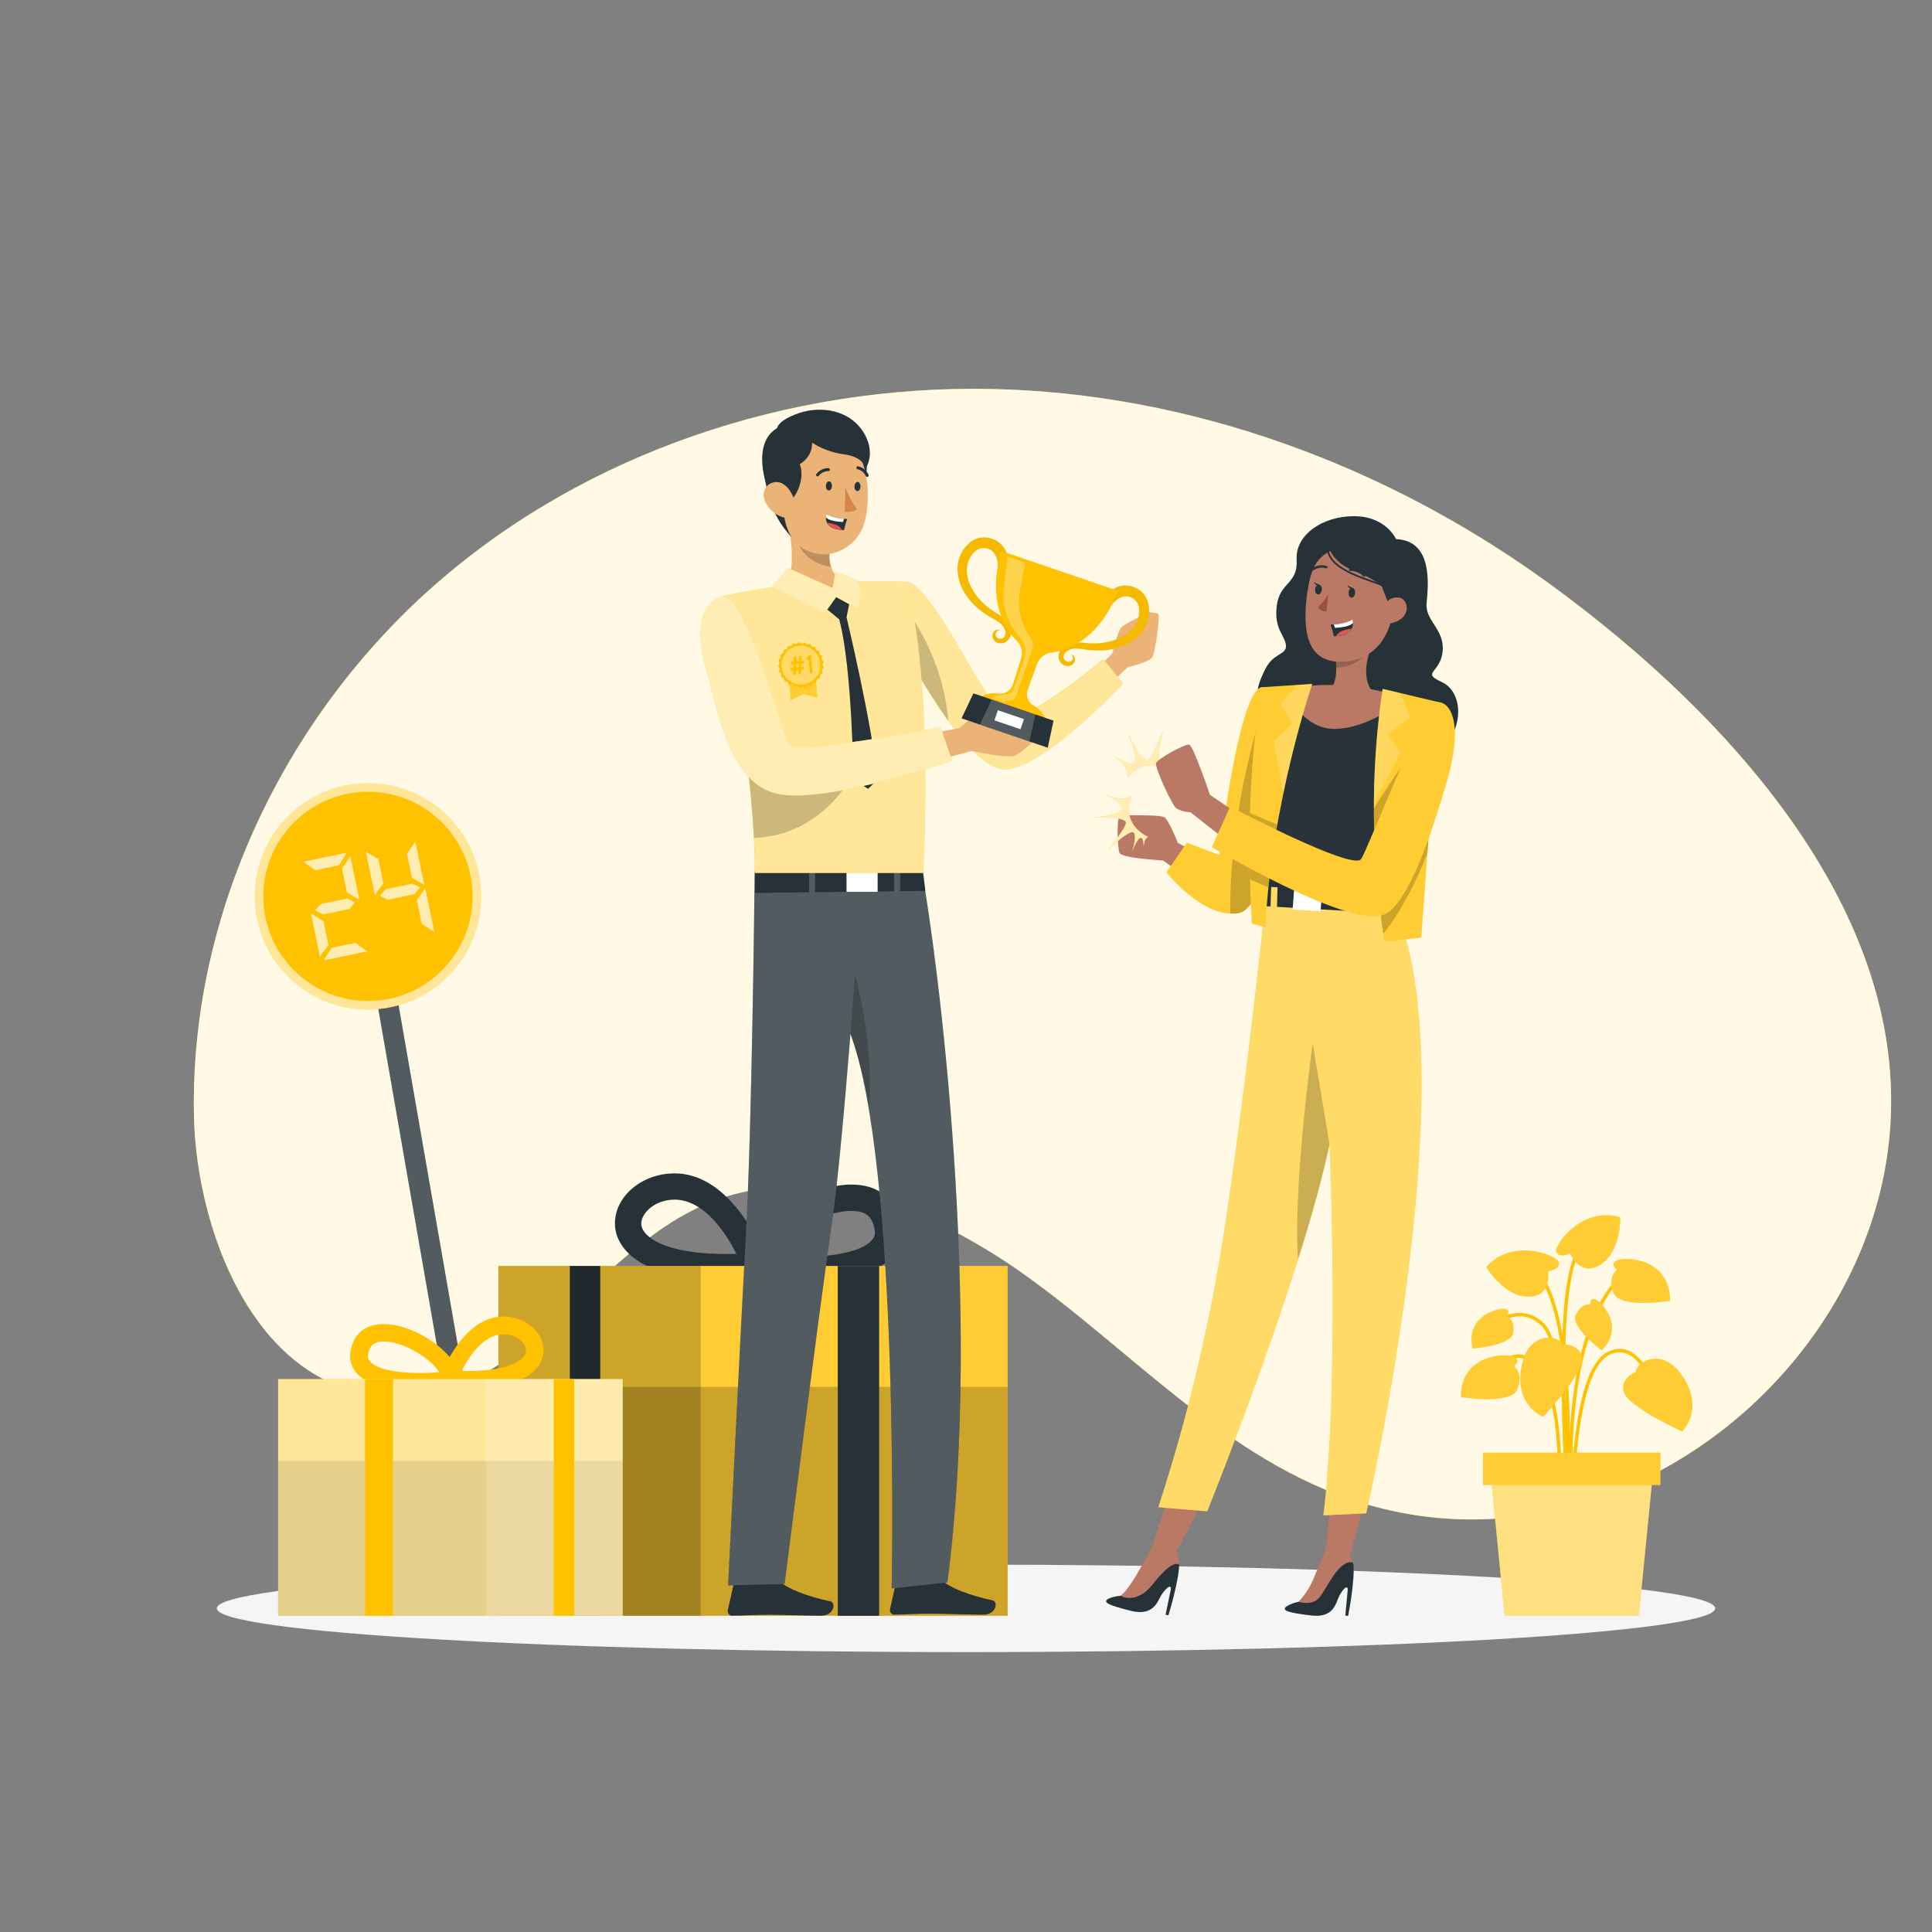 <svg width="574" height="574" viewBox="0 0 574 574" fill="none" xmlns="http://www.w3.org/2000/svg">
<rect x="0" y="0" width="574" height="574" fill="#808080" stroke="none"/>
<g clip-path="url(#clip0)">
<path d="M57.621 331.182C58.276 368.001 78.401 419.229 123.199 414.578C131.71 413.617 139.888 410.718 147.104 406.103C173.419 389.831 191.322 358.879 223.788 353.604C253.331 348.812 283.519 363.374 306.79 380.421C340.871 405.39 370.097 439.153 412.959 448.721C423.949 451.197 435.251 451.979 446.476 451.041C500.944 446.491 549.294 402.317 559.756 348.769C573.892 276.398 514.181 212.644 460.466 173.52C412.294 138.436 353.84 116.713 294.219 115.562C234.598 114.412 174.235 134.333 129.394 173.608C84.553 212.884 56.501 271.597 57.621 331.182Z" fill="#FFC100"/>
<path opacity="0.9" d="M57.621 331.182C58.276 368.001 78.401 419.229 123.199 414.578C131.71 413.617 139.888 410.718 147.104 406.103C173.419 389.831 191.322 358.879 223.788 353.604C253.331 348.812 283.519 363.374 306.79 380.421C340.871 405.39 370.097 439.153 412.959 448.721C423.949 451.197 435.251 451.979 446.476 451.041C500.944 446.491 549.294 402.317 559.756 348.769C573.892 276.398 514.181 212.644 460.466 173.52C412.294 138.436 353.84 116.713 294.219 115.562C234.598 114.412 174.235 134.333 129.394 173.608C84.553 212.884 56.501 271.597 57.621 331.182Z" fill="white"/>
<path d="M287 490.839C409.931 490.839 509.586 485.021 509.586 477.843C509.586 470.666 409.931 464.848 287 464.848C164.07 464.848 64.415 470.666 64.415 477.843C64.415 485.021 164.07 490.839 287 490.839Z" fill="#F5F5F5"/>
<path d="M115.87 284.034L109.842 285.084L137.971 446.587L143.999 445.537L115.87 284.034Z" fill="#263238"/>
<path opacity="0.2" d="M115.87 284.034L109.842 285.084L137.971 446.587L143.999 445.537L115.87 284.034Z" fill="white"/>
<path d="M139.768 280.559C147.635 263.751 140.386 243.748 123.578 235.882C106.77 228.015 86.767 235.264 78.9 252.072C71.034 268.88 78.283 288.883 95.091 296.749C111.899 304.616 131.902 297.367 139.768 280.559Z" fill="#FFC100"/>
<path opacity="0.6" d="M139.768 280.559C147.635 263.751 140.386 243.748 123.578 235.882C106.77 228.015 86.767 235.264 78.9 252.072C71.034 268.88 78.283 288.883 95.091 296.749C111.899 304.616 131.902 297.367 139.768 280.559Z" fill="white"/>
<path d="M134.325 284.783C144.522 270.977 141.596 251.519 127.791 241.322C113.985 231.126 94.528 234.051 84.331 247.856C74.134 261.662 77.059 281.12 90.865 291.317C104.67 301.514 124.128 298.588 134.325 284.783Z" fill="#FFC100"/>
<path d="M224.468 387.048L221.862 380.16C187.009 381.768 183.106 368.68 182.739 364.456C182.084 356.707 189.087 349.646 198.363 348.717C211.14 347.408 219.658 358.853 223.998 366.396C230.576 358.475 243.307 351.931 252.904 351.931C260.252 351.931 265.475 355.375 267.22 362.378C268.62 367.992 266.634 371.47 264.717 373.628C256.612 382.812 233.228 380.998 226.202 380.275L224.468 387.048ZM228.601 373.157C239.186 374.087 254.58 373.399 258.908 368.565C259.597 367.785 260.309 366.981 259.689 364.49C258.805 360.943 256.704 359.772 252.904 359.772C244.409 359.726 232.47 366.958 228.601 373.157ZM200.337 356.408C199.954 356.411 199.571 356.434 199.189 356.477C193.932 357.005 190.281 360.794 190.534 363.836C190.832 367.28 197.249 373.077 218.797 372.538C216.088 367.165 209.613 356.408 200.337 356.408Z" fill="#263238"/>
<path d="M299.364 376.119H148.069V480.048H299.364V376.119Z" fill="#FFC100"/>
<path opacity="0.2" d="M299.364 376.119H148.069V480.048H299.364V376.119Z" fill="white"/>
<path opacity="0.2" d="M299.364 412.029H148.069V480.048H299.364V412.029Z" fill="black"/>
<path d="M261.193 376.119H248.898V480.048H261.193V376.119Z" fill="#263238"/>
<path d="M178.33 376.119H169.307V480.048H178.33V376.119Z" fill="#263238"/>
<path opacity="0.2" d="M208.179 376.119H148.069V480.048H208.179V376.119Z" fill="black"/>
<path d="M132.123 412.568C127.359 413.062 111.551 414.267 106.064 408.08C105.14 407.068 104.498 405.831 104.202 404.494C103.906 403.156 103.966 401.764 104.376 400.457C105.524 395.727 109.083 393.374 114.054 393.374C120.552 393.374 129.162 397.817 133.57 403.178C136.509 398.069 142.26 390.332 150.905 391.216C157.184 391.847 161.926 396.623 161.478 401.869C161.237 404.693 158.585 413.578 135.005 412.488L133.249 417.137L132.123 412.568ZM114.065 398.551C111.494 398.551 110.082 399.389 109.473 401.789C109.277 402.252 109.223 402.763 109.317 403.258C109.411 403.752 109.649 404.208 110.002 404.567C112.929 407.873 123.341 408.309 130.516 407.678C127.887 403.476 119.805 398.551 114.065 398.551ZM137.163 407.31C151.743 407.678 156.094 403.74 156.289 401.421C156.461 399.366 153.993 396.829 150.434 396.45C150.163 396.434 149.89 396.434 149.619 396.45C143.351 396.404 138.966 403.683 137.163 407.31Z" fill="#FFC100"/>
<path d="M82.633 480.048H184.989V409.733H82.633L82.633 480.048Z" fill="#FFC100"/>
<path opacity="0.6" d="M82.633 480.048H184.989V409.733H82.633L82.633 480.048Z" fill="white"/>
<path opacity="0.1" d="M82.633 480.048H184.989V434.024H82.633V480.048Z" fill="black"/>
<path opacity="0.2" d="M144.304 480.048H184.978V409.733H144.304V480.048Z" fill="white"/>
<path d="M108.452 480.048H116.764L116.764 409.733H108.452L108.452 480.048Z" fill="#FFC100"/>
<path d="M164.509 480.048H170.616V409.733H164.509V480.048Z" fill="#FFC100"/>
<path d="M443.45 393.558C443.45 393.558 451.486 386.853 458.374 393.558C465.262 400.262 466.605 441.774 466.605 441.774" stroke="#FFC100" stroke-miterlimit="10"/>
<path d="M467.236 449.844C467.236 449.844 462.495 401.077 480.346 380.585" stroke="#FFC100" stroke-miterlimit="10"/>
<path d="M465.491 444.701C465.491 444.701 469.142 389.172 455.756 376.865" stroke="#FFC100" stroke-miterlimit="10"/>
<path d="M467.236 444.701C467.236 444.701 467.546 407.965 477.499 402.317C487.453 396.668 492.492 415.209 492.492 415.209" stroke="#FFC100" stroke-miterlimit="10"/>
<path d="M463.253 444.701C463.253 444.701 464.883 416.54 457.169 406.472C449.454 396.404 441.349 410.789 441.349 410.789" stroke="#FFC100" stroke-miterlimit="10"/>
<path d="M465.951 448.478C465.951 448.478 460.957 382.605 469.211 371.447" stroke="#FFC100" stroke-miterlimit="10"/>
<path d="M485.972 407.655C485.972 407.655 481.012 409.492 482.528 413.808C484.043 418.125 499.748 425.288 499.748 425.288C499.748 425.288 506.314 419.261 500.287 409.469C494.26 399.676 486.109 404.567 485.972 407.655Z" fill="#FFC100"/>
<path opacity="0.2" d="M485.972 407.655C485.972 407.655 481.012 409.492 482.528 413.808C484.043 418.125 499.748 425.288 499.748 425.288C499.748 425.288 506.314 419.261 500.287 409.469C494.26 399.676 486.109 404.567 485.972 407.655Z" fill="white"/>
<path d="M464.401 399.435C464.401 399.435 469.682 399.217 469.992 403.775C470.302 408.332 458.512 420.926 458.512 420.926C458.512 420.926 450.131 417.895 451.934 406.53C453.736 395.165 463.092 396.634 464.401 399.435Z" fill="#FFC100"/>
<path opacity="0.2" d="M464.401 399.435C464.401 399.435 469.682 399.217 469.992 403.775C470.302 408.332 458.512 420.926 458.512 420.926C458.512 420.926 450.131 417.895 451.934 406.53C453.736 395.165 463.092 396.634 464.401 399.435Z" fill="white"/>
<path d="M459.924 377.692C459.924 377.692 463.448 377.313 463.173 375.166C462.897 373.02 449.477 367.498 441.556 376.429C441.556 376.429 446.63 385.131 453.954 385.246C461.278 385.361 459.924 377.692 459.924 377.692Z" fill="#FFC100"/>
<path opacity="0.2" d="M459.924 377.692C459.924 377.692 463.448 377.313 463.173 375.166C462.897 373.02 449.477 367.498 441.556 376.429C441.556 376.429 446.63 385.131 453.954 385.246C461.278 385.361 459.924 377.692 459.924 377.692Z" fill="white"/>
<path d="M466.49 372.423C466.49 372.423 463.299 373.973 462.415 371.998C461.531 370.023 469.98 358.222 481.415 361.666C481.415 361.666 481.713 371.734 475.56 375.695C469.406 379.655 466.49 372.423 466.49 372.423Z" fill="#FFC100"/>
<path opacity="0.2" d="M466.49 372.423C466.49 372.423 463.299 373.973 462.415 371.998C461.531 370.023 469.98 358.222 481.415 361.666C481.415 361.666 481.713 371.734 475.56 375.695C469.406 379.655 466.49 372.423 466.49 372.423Z" fill="white"/>
<path d="M449.81 405.921C449.81 405.921 452.243 403.958 449.626 403.005C447.009 402.053 434.128 402.317 433.99 415.071C433.99 415.071 448.983 417.562 450.843 412.706C452.703 407.85 449.81 405.921 449.81 405.921Z" fill="#FFC100"/>
<path opacity="0.2" d="M449.81 405.921C449.81 405.921 452.243 403.958 449.626 403.005C447.009 402.053 434.128 402.317 433.99 415.071C433.99 415.071 448.983 417.562 450.843 412.706C452.703 407.85 449.81 405.921 449.81 405.921Z" fill="white"/>
<path d="M480.392 377.313C480.392 377.313 477.958 375.35 480.587 374.397C483.216 373.445 496.085 373.709 496.212 386.463C496.212 386.463 481.219 388.954 479.37 384.098C477.522 379.242 480.392 377.313 480.392 377.313Z" fill="#FFC100"/>
<path opacity="0.2" d="M480.392 377.313C480.392 377.313 477.958 375.35 480.587 374.397C483.216 373.445 496.085 373.709 496.212 386.463C496.212 386.463 481.219 388.954 479.37 384.098C477.522 379.242 480.392 377.313 480.392 377.313Z" fill="white"/>
<path d="M472.46 387.588C472.46 387.588 472.253 385.2 474.182 386.141C476.11 387.083 482.815 394.315 475.858 401.192C475.858 401.192 466.49 394.246 468.178 390.642C469.865 387.037 472.46 387.588 472.46 387.588Z" fill="#FFC100"/>
<path opacity="0.2" d="M472.46 387.588C472.46 387.588 472.253 385.2 474.182 386.141C476.11 387.083 482.815 394.315 475.858 401.192C475.858 401.192 466.49 394.246 468.178 390.642C469.865 387.037 472.46 387.588 472.46 387.588Z" fill="white"/>
<path d="M447.64 390.997C447.64 390.997 449.098 389.092 446.963 388.851C444.827 388.61 435.299 391.147 437.514 400.687C437.514 400.687 449.144 399.814 449.637 395.853C450.131 391.893 447.64 390.997 447.64 390.997Z" fill="#FFC100"/>
<path opacity="0.2" d="M447.64 390.997C447.64 390.997 449.098 389.092 446.963 388.851C444.827 388.61 435.299 391.147 437.514 400.687C437.514 400.687 449.144 399.814 449.637 395.853C450.131 391.893 447.64 390.997 447.64 390.997Z" fill="white"/>
<path d="M486.902 480.059H447.032L442.727 436.401H491.207L486.902 480.059Z" fill="#FFC100"/>
<path opacity="0.5" d="M486.902 480.059H447.032L442.727 436.401H491.207L486.902 480.059Z" fill="white"/>
<path d="M493.33 431.579H440.591V441.211H493.33V431.579Z" fill="#FFC100"/>
<path opacity="0.2" d="M493.33 431.579H440.591V441.211H493.33V431.579Z" fill="white"/>
<path d="M414.761 160.169C414.761 160.169 411.799 153.361 402.271 153.361C392.742 153.361 384.787 159.033 385.235 166.299C385.682 173.566 380.241 172.889 379.334 179.926C378.427 186.963 381.825 188.777 382.055 191.739C382.284 194.701 378.427 193.782 375.924 198.776C373.422 203.77 370.253 210.807 380.918 220.118C391.583 229.428 421.798 227.844 428.376 222.161C434.954 216.478 434.736 205.584 428.376 202.645C422.016 199.706 427.929 200.142 428.606 193.564C429.283 186.986 423.383 184.484 423.842 179.26C424.301 174.037 425.908 160.628 414.761 160.169Z" fill="#263238"/>
<path d="M359.325 255.522L349.923 250.39C349.923 250.39 347.259 243.502 345.847 242.768C344.435 242.033 334.218 242.228 332.921 242.228C331.623 242.228 331.979 251.791 332.599 253.387C333.219 254.982 344.504 255.51 345.606 255.683L357.086 264.006L359.325 255.522Z" fill="#B97964"/>
<path d="M375.132 204.115C368.049 204.115 362.297 254.03 362.297 254.03L352.608 250.39L346.558 259.173C346.558 259.173 357.453 273.098 368.049 271.284C378.645 269.47 384.121 214.894 384.121 214.894L375.132 204.115Z" fill="#FFC100"/>
<path opacity="0.2" d="M384.098 214.894C384.098 214.894 383.96 216.318 383.673 218.729C382.203 231.173 376.946 269.769 368.049 271.284C367.204 271.433 366.344 271.479 365.489 271.422C355.765 270.951 346.558 259.173 346.558 259.173L352.608 250.402L362.297 254.03C362.297 254.03 368.037 204.069 375.132 204.115L384.098 214.894Z" fill="white"/>
<path opacity="0.2" d="M383.674 218.729C382.204 231.173 376.946 269.769 368.049 271.284C367.205 271.433 366.345 271.479 365.489 271.422C365.26 239.37 375.018 211.037 375.018 211.037L383.674 218.729Z" fill="black"/>
<path d="M380.321 277.908C380.321 277.908 367.877 344.216 364.559 371.447C360.22 406.966 342.483 458.925 342.483 458.925L349.578 460.761C349.578 460.761 374.581 416.598 379.426 376.877C399.286 336.272 400.893 286.265 400.893 286.265L380.321 277.908Z" fill="#B97964"/>
<path d="M329.281 474.997C330.43 474.485 331.663 474.189 332.92 474.124C332.92 474.124 337.282 471.553 341.599 461.588H346.466C347.287 461.599 348.084 461.862 348.751 462.34C349.418 462.818 349.923 463.489 350.197 464.263C350.277 464.48 350.324 464.709 350.335 464.94C350.289 466.115 350.162 467.284 349.956 468.442C349.244 472.322 348.297 476.156 347.121 479.922L346.294 479.703L347.798 472.46C348.292 469.991 345.697 472.368 344.503 474.859C343.309 477.35 341.461 479.841 336.088 478.613C329.843 477.029 327.318 476.122 329.281 474.997Z" fill="#263238"/>
<path d="M393.236 276.852C393.236 276.852 394.786 344.297 397.162 371.619C400.274 407.276 393.718 461.783 393.718 461.783L401.043 462.105C401.043 462.105 416.369 413.728 412.925 373.858C423.957 330.016 415.221 280.767 415.221 280.767L393.236 276.852Z" fill="#B97964"/>
<path d="M382.285 477.224C383.369 476.572 384.563 476.124 385.809 475.903C385.809 475.903 389.861 472.884 393.087 462.506L397.909 461.955C398.732 461.878 399.559 462.057 400.276 462.468C400.994 462.879 401.566 463.502 401.916 464.251C402.018 464.457 402.088 464.678 402.122 464.906C402.197 466.079 402.197 467.256 402.122 468.43C401.827 472.347 401.294 476.242 400.526 480.094L399.688 479.979L400.389 472.609C400.618 470.106 398.311 472.746 397.381 475.352C396.451 477.958 394.901 480.633 389.425 479.944C383.054 479.175 380.448 478.544 382.285 477.224Z" fill="#263238"/>
<path d="M342.483 458.925C342.483 458.925 336.364 471.621 332.92 474.124C332.92 474.124 337.604 476.914 342.483 470.68C348.786 462.644 350.336 464.94 350.336 464.94C350.21 463.553 349.957 462.181 349.578 460.842C348.625 458.167 342.483 458.925 342.483 458.925Z" fill="#B97964"/>
<path d="M394.407 458.821C394.407 458.821 392.685 463.517 390.389 468.683C389.335 471.361 387.776 473.813 385.797 475.903C385.797 475.903 389.781 477.201 391.939 474.698C394.097 472.195 397.771 463.218 401.904 464.205C401.684 463.47 401.376 462.765 400.985 462.105C400.365 461.083 394.407 458.821 394.407 458.821Z" fill="#B97964"/>
<path d="M376.063 266.841C376.063 266.841 371.138 315.93 363.813 365.144C359.519 393.187 352.938 420.831 344.137 447.8L358.67 449.017C358.67 449.017 386.521 379.977 395.005 340.015C395.005 340.015 398.024 410.858 393.179 450.223L405.899 449.614C405.899 449.614 436.895 316.286 413.774 268.23L376.063 266.841Z" fill="#FFC100"/>
<path opacity="0.4" d="M405.899 449.626L393.179 450.223C398.024 410.869 395.005 340.015 395.005 340.015C392.858 350.106 389.483 362.033 385.637 374.248C374.237 410.422 358.67 449.017 358.67 449.017L344.137 447.8C352.94 420.832 359.521 393.187 363.813 365.144C371.138 315.93 376.063 266.841 376.063 266.841L413.774 268.265C436.93 316.286 405.899 449.626 405.899 449.626Z" fill="white"/>
<path opacity="0.2" d="M395.004 340.015C392.857 350.106 389.482 362.033 385.636 374.248C384.167 351.288 390.01 310.04 390.01 310.04L395.004 340.015Z" fill="black"/>
<path d="M413.694 265.877L413.797 271.422L375.856 269.229L375.741 262.674L413.694 265.877Z" fill="#263238"/>
<path d="M384.059 270.187L392.35 270.771L392.793 264.484L384.502 263.9L384.059 270.187Z" fill="white"/>
<path d="M400.606 273.381L402.487 273.441L402.795 263.86L400.913 263.8L400.606 273.381Z" fill="#FFC100"/>
<path opacity="0.4" d="M400.606 273.381L402.487 273.441L402.795 263.86L400.913 263.8L400.606 273.381Z" fill="white"/>
<path d="M377.429 271.254L379.311 271.315L379.618 261.734L377.737 261.673L377.429 271.254Z" fill="#FFC100"/>
<path opacity="0.4" d="M377.429 271.254L379.311 271.315L379.618 261.734L377.737 261.673L377.429 271.254Z" fill="white"/>
<path d="M375.878 261.159L413.762 264.43C414.131 255.039 415.482 245.713 417.792 236.603C418.699 232.975 419.835 228.923 421.293 224.239C422.074 221.736 422.935 219.05 423.899 216.203C424.623 214.01 425.403 211.68 426.264 209.223C421.12 207.581 415.864 206.311 410.537 205.423C404.915 204.425 399.23 203.826 393.523 203.632C386.153 203.575 377.681 204.402 377.681 204.402C377.681 204.402 376.475 204.689 375.718 212.506C375.04 219.796 374.363 234.468 375.878 261.159Z" fill="#FFC100"/>
<path d="M375.81 263.374L413.694 265.877C414.291 256.463 414.968 247.83 417.804 236.603C418.71 232.975 419.847 228.923 421.305 224.239C422.086 221.736 422.947 219.05 423.911 216.203C424.634 214.01 425.415 211.68 426.276 209.223C421.131 207.581 415.875 206.311 410.548 205.423C404.927 204.425 399.241 203.826 393.535 203.632C386.165 203.575 377.692 204.402 377.692 204.402C377.692 204.402 376.487 204.689 375.729 212.506C375.041 219.796 374.248 236.683 375.81 263.374Z" fill="#263238"/>
<g opacity="0.1">
<path opacity="0.1" d="M375.878 261.159L413.762 264.43C414.131 255.039 415.482 245.713 417.792 236.603C418.699 232.975 419.835 228.923 421.293 224.239C422.074 221.736 422.935 219.05 423.899 216.203C424.623 214.01 425.403 211.68 426.264 209.223C421.12 207.581 415.864 206.311 410.537 205.423C404.915 204.425 399.23 203.826 393.523 203.632C386.153 203.575 377.681 204.402 377.681 204.402C377.681 204.402 376.475 204.689 375.718 212.506C375.04 219.796 374.363 234.468 375.878 261.159Z" fill="white"/>
</g>
<path d="M396.657 211.955C406.002 210.807 408.803 206.766 408.803 206.766C402.88 201.176 407.804 191.486 407.804 191.486L396.566 193.587C396.817 195.152 396.963 196.732 397.002 198.317C397.082 205.148 394.005 205.205 394.005 205.205C392.031 208.936 396.657 211.955 396.657 211.955Z" fill="#B97964"/>
<path opacity="0.2" d="M396.566 193.587C396.818 195.152 396.963 196.732 397.002 198.317C404.59 198.317 407.805 191.486 407.805 191.486L396.566 193.587Z" fill="black"/>
<path d="M402.776 162.155C393.007 161.627 389.574 166.678 388.3 176.712C386.715 189.248 389.023 198.34 401.387 196.319C418.182 193.576 419.02 163.016 402.776 162.155Z" fill="#B97964"/>
<path d="M394.649 176.517C393.788 177.933 392.759 179.24 391.583 180.408C391.847 180.828 392.221 181.166 392.665 181.387C393.108 181.608 393.604 181.702 394.098 181.66L394.649 176.517Z" fill="#A24E3F"/>
<path d="M400.652 176.046C400.652 176.838 400.974 177.527 401.502 177.573C402.03 177.619 402.524 176.999 402.592 176.195C402.661 175.392 402.271 174.703 401.731 174.668C401.192 174.634 400.744 175.242 400.652 176.046Z" fill="#263238"/>
<path d="M401.973 174.726L400.285 173.899C400.285 173.899 401.043 175.437 401.973 174.726Z" fill="#263238"/>
<path d="M390.723 175.093C390.665 175.897 391.044 176.574 391.572 176.62C392.1 176.666 392.594 176.046 392.72 175.242C392.846 174.439 392.399 173.761 391.859 173.715C391.32 173.67 390.791 174.289 390.723 175.093Z" fill="#263238"/>
<path d="M392.02 173.773L390.332 172.958C390.332 172.958 391.09 174.496 392.02 173.773Z" fill="#263238"/>
<path d="M401.146 169.296C401.924 169.243 402.703 169.37 403.424 169.667C404.144 169.964 404.787 170.422 405.302 171.006" stroke="#2E353A" stroke-width="0.725" stroke-linecap="round" stroke-linejoin="round"/>
<path d="M394.063 168.492C393.404 168.29 392.707 168.238 392.026 168.341C391.344 168.445 390.694 168.7 390.125 169.089" stroke="#2E353A" stroke-width="0.725" stroke-linecap="round" stroke-linejoin="round"/>
<path d="M395.314 185.574C395.716 186.697 396.035 187.848 396.267 189.018C396.478 189.03 396.688 189.03 396.899 189.018C399.757 188.892 401.043 187.87 401.605 186.814C401.864 186.282 401.99 185.695 401.973 185.104C401.976 184.766 401.933 184.431 401.846 184.105C400.118 184.973 398.223 185.458 396.29 185.528C395.693 185.574 395.314 185.574 395.314 185.574Z" fill="#263238"/>
<path d="M396.29 185.517L396.599 186.527C399.286 186.401 401.192 185.942 401.972 185.092C401.975 184.755 401.933 184.419 401.846 184.093C400.117 184.961 398.222 185.447 396.29 185.517Z" fill="white"/>
<path d="M396.898 189.007C399.757 188.881 401.043 187.859 401.605 186.803C400.516 186.871 399.447 187.132 398.448 187.572C397.797 187.88 397.256 188.381 396.898 189.007Z" fill="#DE5753"/>
<path d="M412.557 179.214C412.557 179.214 408.425 170.937 409.458 164.773C409.458 164.773 390.527 155.807 388.495 175.403C388.495 175.403 387.554 157.85 404.372 158.378C421.19 158.906 419.778 183.485 410.698 190.327C410.698 190.327 415.106 184.392 412.557 179.214Z" fill="#263238"/>
<path d="M413.544 161.225C413.544 161.225 405.899 154.417 398.942 155.703C391.985 156.989 393.202 166.15 402.386 169.628C411.57 173.107 413.441 177.584 413.441 177.584L421.385 170.466L413.544 161.225Z" fill="#263238"/>
<path d="M396.898 158.573C396.898 158.573 393.638 158.791 394.545 163.636C395.452 168.481 402.34 170.914 408.849 173.187C415.358 175.46 414.83 178.02 414.83 178.02" stroke="#263238" stroke-width="0.5" stroke-miterlimit="10"/>
<path d="M410.846 181.189C411 180.064 411.595 179.046 412.499 178.359C413.403 177.673 414.543 177.373 415.668 177.527C418.687 178.02 419.789 184.311 412.167 185.402C411.076 185.551 410.525 184.461 410.846 181.189Z" fill="#B97964"/>
<path d="M417.459 207.788C417.459 207.788 406.496 216.685 396.29 216.547C386.084 216.41 382.514 204.918 382.514 204.918C382.514 204.918 398.357 200.246 417.459 207.788Z" fill="#B97964"/>
<path d="M410.778 204.677C407.116 229.588 407.31 254.915 411.352 279.768L422.246 278.551L427.401 208.615L410.778 204.677Z" fill="#FFC100"/>
<path opacity="0.2" d="M427.401 208.615L426.85 216.031L424.083 253.582L422.246 278.551L411.351 279.768C411.225 278.975 411.099 278.183 410.984 277.403C409.113 265.093 408.18 252.659 408.194 240.208V238.933C408.202 227.466 409.066 216.016 410.777 204.677L415.829 205.825L427.401 208.615Z" fill="white"/>
<path d="M389.85 203.196C389.85 203.196 377.693 238.887 375.925 275.52L371.953 274.372C371.953 274.372 369.037 234.743 375.098 204.172L389.85 203.196Z" fill="#FFC100"/>
<path opacity="0.2" d="M389.85 203.196C386.41 213.877 383.555 224.738 381.297 235.73C380.677 238.704 380.069 241.815 379.506 245.029C378.45 250.976 377.532 257.267 376.855 263.707C376.441 267.622 376.12 271.582 375.925 275.566L371.953 274.372C371.953 274.372 371.574 269.286 371.379 261.342C371.241 255.889 371.184 249.082 371.379 241.666C371.593 229.088 372.833 216.548 375.087 204.172L385.178 203.517L389.85 203.196Z" fill="white"/>
<path opacity="0.2" d="M412.259 218.189L416.116 223.642L408.195 238.933C408.203 227.466 409.066 216.016 410.778 204.677L415.829 205.825L419.066 213.034L412.259 218.189Z" fill="white"/>
<path opacity="0.2" d="M389.85 203.196C386.41 213.877 383.555 224.738 381.297 235.73L378.427 220.037L384.098 214.929L380.471 209.257L385.223 203.517L389.85 203.196Z" fill="white"/>
<path opacity="0.2" d="M426.849 216.031L424.083 253.582C420.857 261.618 416.472 270.584 410.984 277.403C409.113 265.093 408.18 252.659 408.194 240.208C413.211 232.022 420.363 221.426 426.562 216.26L426.849 216.031Z" fill="black"/>
<path opacity="0.2" d="M379.506 244.995C378.45 250.941 377.532 257.233 376.854 263.673C375.052 262.904 373.204 262.089 371.413 261.285C371.275 255.832 371.218 249.024 371.413 241.608L379.506 244.995Z" fill="black"/>
<path d="M341.209 248.68C341.209 248.68 332.668 245.236 336.307 236.396C336.307 236.396 333.839 238.692 328.099 235.845C328.099 235.845 334.08 238.704 333.242 240.563C332.542 242.113 324.678 242.951 324.678 242.951C324.678 242.951 333.529 242.343 334.47 244.249C335.056 245.454 329.109 252.583 329.109 252.583C329.109 252.583 335.366 246.533 336.697 247.314C338.029 248.094 336.273 253.134 336.273 253.134C336.273 253.134 337.972 248.783 338.947 248.921C339.923 249.059 339.774 251.963 339.774 251.963C339.774 251.963 339.808 248.875 341.209 248.68Z" fill="#FFC100"/>
<path d="M348.074 229.474C348.074 229.474 340.956 223.653 334.952 231.138C334.952 231.138 335.79 227.855 330.498 224.25C330.498 224.25 335.894 228.096 337.122 226.454C338.132 225.1 335.056 217.81 335.056 217.81C335.056 217.81 338.81 225.846 340.933 225.743C342.277 225.674 345.629 217.029 345.629 217.029C345.629 217.029 343.333 225.433 344.699 226.213C346.065 226.994 349.578 223.022 349.578 223.022C349.578 223.022 346.604 226.615 347.19 227.407C347.775 228.199 350.255 226.661 350.255 226.661C350.255 226.661 347.534 228.108 348.074 229.474Z" fill="#FFC100"/>
<path opacity="0.7" d="M341.209 248.68C341.209 248.68 332.668 245.236 336.307 236.396C336.307 236.396 333.839 238.692 328.099 235.845C328.099 235.845 334.08 238.704 333.242 240.563C332.542 242.113 324.678 242.951 324.678 242.951C324.678 242.951 333.529 242.343 334.47 244.249C335.056 245.454 329.109 252.583 329.109 252.583C329.109 252.583 335.366 246.533 336.697 247.314C338.029 248.094 336.273 253.134 336.273 253.134C336.273 253.134 337.972 248.783 338.947 248.921C339.923 249.059 339.774 251.963 339.774 251.963C339.774 251.963 339.808 248.875 341.209 248.68Z" fill="white"/>
<path opacity="0.7" d="M348.074 229.474C348.074 229.474 340.956 223.653 334.952 231.138C334.952 231.138 335.79 227.855 330.498 224.25C330.498 224.25 335.894 228.096 337.122 226.454C338.132 225.1 335.056 217.81 335.056 217.81C335.056 217.81 338.81 225.846 340.933 225.743C342.277 225.674 345.629 217.029 345.629 217.029C345.629 217.029 343.333 225.433 344.699 226.213C346.065 226.994 349.578 223.022 349.578 223.022C349.578 223.022 346.604 226.615 347.19 227.407C347.775 228.199 350.255 226.661 350.255 226.661C350.255 226.661 347.534 228.108 348.074 229.474Z" fill="white"/>
<path d="M374.903 246.625L359.485 236.144C359.485 236.144 354.503 221.472 353.309 221.22C352.115 220.967 343.873 225.433 343.471 226.742C343.069 228.05 347.936 238.532 349.211 239.863C350.485 241.195 353.699 241.333 353.699 241.333L368.715 253.134L374.903 246.625Z" fill="#B97964"/>
<path d="M427.401 208.615C423.004 208.328 406.806 251.607 404.383 255.235C401.961 258.863 365.478 239.645 365.478 239.645L360.036 251.676C360.036 251.676 399.768 275.302 410.743 271.892C418.687 269.424 426.184 244.34 429.513 233.434C434.828 216.065 431.419 208.867 427.401 208.615Z" fill="#FFC100"/>
<path opacity="0.2" d="M427.401 208.615C423.004 208.328 406.806 251.607 404.383 255.235C401.961 258.863 365.478 239.645 365.478 239.645L360.036 251.676C360.036 251.676 399.768 275.302 410.743 271.892C418.687 269.424 426.184 244.34 429.513 233.434C434.828 216.065 431.419 208.867 427.401 208.615Z" fill="white"/>
<path d="M230.243 469.406H218.878C218.693 469.407 218.513 469.471 218.369 469.588C218.225 469.705 218.125 469.867 218.086 470.049L216.238 478.372C216.163 478.731 216.233 479.105 216.433 479.413C216.633 479.72 216.947 479.936 217.305 480.013C217.404 480.031 217.505 480.031 217.604 480.013C221.277 480.013 223.964 479.738 228.579 479.738C231.426 479.738 240.001 480.025 243.928 480.025C247.854 480.025 248.37 476.156 246.763 475.789C239.554 474.227 234.135 472.046 231.839 469.98C231.624 469.784 231.372 469.632 231.098 469.534C230.825 469.435 230.534 469.392 230.243 469.406Z" fill="#263238"/>
<path d="M278.436 469.107H267.071C266.886 469.108 266.706 469.173 266.562 469.29C266.418 469.406 266.318 469.569 266.279 469.75L264.431 478.073C264.356 478.432 264.426 478.807 264.626 479.114C264.826 479.422 265.14 479.638 265.498 479.715C265.597 479.727 265.698 479.727 265.797 479.715C269.482 479.646 272.157 479.428 276.772 479.428C279.619 479.428 288.194 479.726 292.12 479.726C296.047 479.726 296.563 475.846 294.956 475.49C287.747 473.917 282.328 471.736 280.032 469.67C279.595 469.279 279.022 469.076 278.436 469.107Z" fill="#263238"/>
<path d="M224.217 258.748H273.868C278.586 284.52 292.086 388.851 281.49 470.129L264.913 471.943C264.913 471.943 267.485 347.04 252.676 307.147C250.965 328.5 248.933 351.219 247.177 363.296C242.86 393.052 233.125 470.588 233.125 470.588L216.318 471.036C216.318 471.036 220.003 395.83 221.611 366.568C223.39 334.86 224.148 265.268 224.217 258.748Z" fill="#263238"/>
<path opacity="0.2" d="M224.217 258.748H273.868C278.586 284.52 292.086 388.851 281.49 470.129L264.913 471.943C264.913 471.943 267.485 347.04 252.676 307.147C250.965 328.5 248.933 351.219 247.177 363.296C242.86 393.052 233.125 470.588 233.125 470.588L216.318 471.036C216.318 471.036 220.003 395.83 221.611 366.568C223.39 334.86 224.148 265.268 224.217 258.748Z" fill="white"/>
<path opacity="0.2" d="M252.675 307.159C255.119 314.151 256.974 321.336 258.22 328.638C259.609 309.639 254.053 289.491 254.053 289.491L252.675 307.159Z" fill="black"/>
<path d="M274.281 259.345H224.308V265.291L274.923 264.671L274.281 259.345Z" fill="#263238"/>
<path d="M240.38 267.231H242.16V256.67H240.38V267.231Z" fill="#263238"/>
<path d="M265.659 267.231H267.438V256.67H265.659V267.231Z" fill="#263238"/>
<path d="M251.504 264.958H260.745V258.3H251.504V264.958Z" fill="white"/>
<path opacity="0.2" d="M240.38 267.231H242.16V256.67H240.38V267.231Z" fill="white"/>
<path opacity="0.2" d="M265.659 267.231H267.438V256.67H265.659V267.231Z" fill="white"/>
<path d="M326.216 198.489L330.417 194.173C330.417 194.173 332.094 187.687 333.058 186.493C334.022 185.299 341.335 181.901 341.335 181.901C341.335 181.901 343.849 182.027 344.205 182.498C344.561 182.968 343.367 193.897 342.288 195.332C341.209 196.767 335.939 197.973 335.216 198.214C334.493 198.455 327.065 206.009 327.065 206.009L326.216 198.489Z" fill="#EBB376"/>
<path d="M269.333 172.843C277.173 173.796 292.614 209.441 298.515 212.621C304.415 215.801 327.812 195.826 327.812 195.826L333.712 203.093C333.712 203.093 307.148 231.471 296.701 228.349C286.254 225.226 271.445 198.374 266.956 189.971C262.468 181.568 269.333 172.843 269.333 172.843Z" fill="#FFC100"/>
<path opacity="0.6" d="M333.713 203.093C333.713 203.093 307.148 231.471 296.701 228.349C292.109 226.96 286.759 221.07 281.777 214.182C276.347 206.429 271.401 198.347 266.968 189.983C266 188.067 265.474 185.958 265.431 183.812C265.387 181.666 265.826 179.538 266.715 177.584C267.386 175.916 268.27 174.342 269.344 172.9C277.185 173.853 292.626 209.51 298.526 212.69C304.427 215.87 327.823 195.883 327.823 195.883L333.713 203.093Z" fill="white"/>
<path opacity="0.2" d="M281.765 214.125C276.335 206.371 271.389 198.289 266.956 189.925C265.988 188.009 265.463 185.901 265.419 183.755C265.375 181.609 265.814 179.48 266.704 177.527C271.169 183.026 280.25 196.228 281.765 214.125Z" fill="black"/>
<path d="M269.332 172.843C269.332 172.843 237.751 171.351 214.229 177.297C214.229 177.297 224.561 229.589 224.216 259.345H274.28C274.28 259.345 277.541 203.54 269.332 172.843Z" fill="#FFC100"/>
<path opacity="0.6" d="M274.28 259.345H224.228C224.228 256.107 224.228 252.617 223.998 248.944C223.562 240.357 222.586 230.84 221.404 221.633L221.059 218.947C220.256 212.966 219.395 207.18 218.556 201.899C216.26 187.721 214.229 177.297 214.229 177.297C237.751 171.362 269.333 172.843 269.333 172.843C277.529 203.552 274.28 259.345 274.28 259.345Z" fill="white"/>
<path opacity="0.2" d="M254.695 227.614C254.695 227.614 246.051 248.221 223.998 248.944C223.562 240.357 222.586 230.84 221.403 221.633L254.695 227.614Z" fill="black"/>
<path d="M232.665 174.921C237.257 179.042 248.312 177.515 248.312 177.515C248.312 177.515 255.2 175.621 253.788 173.451C249.701 172.774 247.727 170.868 246.9 168.435C246.446 166.922 246.305 165.332 246.487 163.762C246.551 162.891 246.666 162.025 246.831 161.168L233.055 150.996C234.904 157.701 237.108 170.053 232.665 174.921Z" fill="#EBB376"/>
<path opacity="0.2" d="M236.282 157.46C236.821 165.702 243.594 167.975 246.912 168.435C246.458 166.922 246.317 165.332 246.499 163.762L236.282 157.46Z" fill="black"/>
<path d="M256.349 129.632C256.349 129.632 260.183 142.031 254.179 147.92C248.175 153.809 244.639 130.195 244.639 130.195L256.349 129.632Z" fill="#263238"/>
<path d="M236.144 160.938C237.87 162.814 240.163 164.072 242.672 164.52C245.181 164.968 247.767 164.581 250.035 163.418C252.997 161.966 255.296 159.442 256.464 156.358C256.625 155.933 256.762 155.497 256.889 155.049C259.035 146.795 258.037 133.076 249.094 129.23C247.119 128.372 244.958 128.033 242.816 128.244C240.673 128.456 238.621 129.212 236.853 130.441C235.085 131.669 233.66 133.33 232.715 135.264C231.769 137.198 231.333 139.341 231.449 141.491C231.805 150.709 231.575 156.128 236.144 160.938Z" fill="#EBB376"/>
<path d="M245.386 144.35C245.317 145.096 245.753 145.716 246.247 145.727C246.74 145.739 247.142 145.13 247.165 144.384C247.188 143.638 246.786 143.018 246.304 143.006C245.822 142.995 245.409 143.592 245.386 144.35Z" fill="#263238"/>
<path d="M253.869 144.522C253.8 145.268 254.248 145.888 254.73 145.899C255.212 145.911 255.625 145.302 255.648 144.556C255.671 143.81 255.269 143.19 254.787 143.179C254.305 143.167 253.892 143.81 253.869 144.522Z" fill="#263238"/>
<path d="M251.171 144.832C252.01 147.148 253.169 149.335 254.615 151.329C254.09 151.686 253.493 151.924 252.867 152.028C252.24 152.131 251.599 152.096 250.987 151.926L251.171 144.832Z" fill="#D58745"/>
<path d="M242.802 141.548C242.883 141.562 242.965 141.554 243.042 141.526C243.118 141.498 243.186 141.45 243.239 141.388C243.571 140.947 244.001 140.589 244.495 140.342C244.989 140.095 245.533 139.966 246.086 139.964C246.143 139.971 246.201 139.965 246.256 139.949C246.312 139.933 246.363 139.906 246.408 139.87C246.453 139.833 246.49 139.789 246.518 139.738C246.545 139.687 246.562 139.631 246.568 139.574C246.577 139.457 246.541 139.341 246.465 139.251C246.39 139.16 246.283 139.103 246.166 139.092C245.468 139.074 244.775 139.223 244.146 139.526C243.517 139.83 242.97 140.279 242.55 140.837C242.477 140.927 242.442 141.043 242.453 141.158C242.464 141.274 242.519 141.381 242.607 141.457C242.666 141.5 242.732 141.531 242.802 141.548Z" fill="#263238"/>
<path d="M257.577 141.663C257.659 141.691 257.748 141.691 257.829 141.663C257.937 141.615 258.021 141.527 258.064 141.418C258.107 141.308 258.105 141.186 258.059 141.078C257.777 140.436 257.345 139.87 256.8 139.429C256.255 138.987 255.612 138.683 254.925 138.541C254.811 138.524 254.695 138.554 254.602 138.623C254.51 138.691 254.448 138.794 254.431 138.908C254.42 139.023 254.452 139.137 254.519 139.23C254.587 139.323 254.686 139.388 254.799 139.413C255.339 139.537 255.841 139.787 256.266 140.142C256.691 140.497 257.026 140.947 257.244 141.457C257.277 141.517 257.325 141.567 257.384 141.603C257.442 141.639 257.508 141.66 257.577 141.663Z" fill="#263238"/>
<path d="M238.44 130.126L239.048 134.178C238.372 134.527 237.851 135.117 237.589 135.831C237.327 136.546 237.344 137.333 237.636 138.036C239.037 141.411 237.246 146.76 234.686 148.953C234.686 148.953 234.56 147.472 233.32 147.862C232.08 148.253 232.642 155.898 235.179 159.549C231.937 156.204 229.619 152.074 228.452 147.564C226.328 140.136 226.547 134.626 228.004 131.687L238.44 130.126Z" fill="#263238"/>
<path d="M227.305 148.964C227.781 150.019 228.463 150.969 229.311 151.757C230.158 152.546 231.154 153.157 232.241 153.556C235.134 154.601 236.833 152.053 236.19 149.206C235.616 146.68 233.446 143.006 230.45 143.224C227.454 143.443 226.157 146.37 227.305 148.964Z" fill="#EBB376"/>
<path d="M251.688 154.188C251.302 155.254 250.999 156.347 250.781 157.46H250.184C247.475 157.333 246.258 156.381 245.73 155.359C245.481 154.856 245.359 154.301 245.374 153.74C245.372 153.426 245.414 153.113 245.5 152.81C247.138 153.624 248.93 154.081 250.758 154.153L251.688 154.188Z" fill="#263238"/>
<path d="M250.758 154.131L250.471 155.083C247.923 154.957 246.143 154.532 245.374 153.717C245.372 153.403 245.415 153.09 245.5 152.787C247.139 153.601 248.93 154.059 250.758 154.131Z" fill="white"/>
<path d="M250.184 157.437C247.474 157.31 246.258 156.358 245.729 155.336C246.76 155.403 247.771 155.651 248.714 156.071C249.334 156.362 249.848 156.84 250.184 157.437Z" fill="#DE5753"/>
<path d="M241.252 131.515C241.252 131.515 241.861 136.359 235.811 138.862C229.761 141.365 227.557 143.454 227.557 143.454C227.557 143.454 223.47 131.572 230.886 127.187C230.886 127.187 231.035 124.891 237.395 122.721C243.755 120.552 252.87 121.573 257.003 129.23C260.102 134.97 257.232 139.069 257.232 139.069C257.232 139.069 256.624 135.74 250.723 134.982C247.351 134.531 244.118 133.348 241.252 131.515Z" fill="#263238"/>
<path d="M252.836 176.849L251.504 183.382C251.504 183.382 259.115 215.112 260.688 231.598L257.922 234.376L253.559 231.598C253.559 231.598 253.169 198.076 249.323 184.002L242.435 178.353L247.865 176.597L252.836 176.849Z" fill="#263238"/>
<path d="M234.193 168.756L247.395 174.703L248.164 169.927L253.008 171.638C253.856 171.935 254.578 172.509 255.059 173.267C255.541 174.025 255.752 174.923 255.66 175.816L255.109 181.051L248.416 177.389L245.076 182.107L229.233 174.473L234.193 168.756Z" fill="#FFC100"/>
<path opacity="0.7" d="M234.193 168.756L247.395 174.703L248.164 169.927L253.008 171.638C253.856 171.935 254.578 172.509 255.059 173.267C255.541 174.025 255.752 174.923 255.66 175.816L255.109 181.051L248.416 177.389L245.076 182.107L229.233 174.473L234.193 168.756Z" fill="white"/>
<path d="M269.229 219.268L285.118 216.318C285.118 216.318 288.068 213.367 289.434 213.367C290.8 213.367 308.514 218.809 308.514 218.809C308.514 218.809 303.738 223.584 301.465 224.491C299.192 225.398 288.757 223.125 288.757 223.125L273.316 227.212L269.229 219.268Z" fill="#EBB376"/>
<path d="M214.228 177.297C221.484 174.657 232.206 217.615 234.479 221.025C236.752 224.434 279.446 216.019 279.446 216.019L282.89 226.018C282.89 226.018 246.786 238.509 231.804 236.017C216.823 233.526 213.436 211.714 209.774 198.776C206.112 185.838 208.936 179.203 214.228 177.297Z" fill="#FFC100"/>
<path opacity="0.7" d="M214.228 177.297C221.484 174.657 232.206 217.615 234.479 221.025C236.752 224.434 279.446 216.019 279.446 216.019L282.89 226.018C282.89 226.018 246.786 238.509 231.804 236.017C216.823 233.526 213.436 211.714 209.774 198.776C206.112 185.838 208.936 179.203 214.228 177.297Z" fill="white"/>
<path d="M328.926 177.263C329.253 176.545 329.729 175.906 330.323 175.387C330.917 174.869 331.615 174.483 332.37 174.255C333.76 173.844 335.243 173.872 336.617 174.335C338.001 174.785 339.206 175.661 340.061 176.838C340.281 177.127 340.469 177.439 340.624 177.768C340.787 178.091 340.918 178.429 341.014 178.778L341.163 179.283L341.232 179.765L341.358 180.73C341.574 183.349 340.749 185.947 339.062 187.962C337.466 189.861 335.388 191.297 333.047 192.118C330.812 192.917 328.451 193.306 326.079 193.266C324.926 193.266 323.775 193.182 322.635 193.013C321.595 192.807 320.538 192.7 319.478 192.692C318.534 192.681 317.613 192.984 316.86 193.553C316.526 193.779 316.272 194.105 316.133 194.484C315.995 194.864 315.98 195.277 316.091 195.665C316.232 196.016 316.497 196.303 316.835 196.472C317.174 196.641 317.562 196.681 317.928 196.584C318.141 196.502 318.327 196.365 318.468 196.186C318.609 196.007 318.699 195.793 318.729 195.567C318.758 195.341 318.726 195.111 318.636 194.902C318.545 194.693 318.4 194.513 318.215 194.379C318.527 194.451 318.807 194.621 319.014 194.866C319.221 195.11 319.344 195.414 319.363 195.734C319.383 196.095 319.307 196.454 319.141 196.775C318.976 197.096 318.727 197.367 318.421 197.559C318.102 197.756 317.739 197.871 317.365 197.895C316.991 197.919 316.617 197.851 316.275 197.697C315.584 197.425 315.028 196.894 314.725 196.216C314.47 195.543 314.432 194.806 314.617 194.11C314.803 193.414 315.202 192.793 315.758 192.336C316.754 191.487 317.999 190.984 319.305 190.901C320.479 190.846 321.655 190.9 322.818 191.062C323.883 191.167 324.954 191.186 326.021 191.119C328.125 191.033 330.197 190.575 332.14 189.764C334.015 189.025 335.662 187.806 336.916 186.229C338.115 184.632 338.643 182.63 338.385 180.649C338.327 180.13 338.166 179.628 337.911 179.173C337.656 178.717 337.313 178.317 336.901 177.996C336.489 177.675 336.017 177.44 335.513 177.304C335.009 177.168 334.483 177.135 333.965 177.205C331.807 177.584 330.234 179.501 329.281 181.338L328.926 177.263Z" fill="#FFC100"/>
<path d="M299.101 167.103C299.279 166.328 299.289 165.524 299.129 164.745C298.968 163.967 298.641 163.232 298.171 162.591C297.315 161.41 296.11 160.527 294.727 160.066C293.356 159.574 291.865 159.53 290.468 159.939C290.116 160.032 289.777 160.167 289.457 160.341C289.131 160.488 288.822 160.673 288.539 160.892L288.103 161.202L287.747 161.547L287.058 162.224C285.294 164.172 284.369 166.738 284.486 169.364C284.592 171.843 285.357 174.249 286.702 176.333C287.976 178.341 289.602 180.102 291.501 181.533C292.42 182.248 293.395 182.89 294.417 183.45C295.361 183.934 296.263 184.494 297.114 185.126C297.86 185.71 298.402 186.513 298.664 187.422C298.786 187.808 298.785 188.221 298.661 188.605C298.538 188.99 298.298 189.327 297.975 189.569C297.65 189.759 297.267 189.825 296.897 189.753C296.528 189.681 296.197 189.477 295.966 189.179C295.848 188.982 295.785 188.756 295.785 188.526C295.785 188.295 295.846 188.069 295.964 187.872C296.082 187.674 296.251 187.512 296.454 187.402C296.656 187.293 296.884 187.24 297.114 187.25C296.823 187.105 296.492 187.061 296.172 187.123C295.853 187.185 295.562 187.351 295.347 187.595C295.106 187.865 294.944 188.197 294.877 188.552C294.811 188.908 294.842 189.276 294.968 189.615C295.1 189.967 295.317 190.28 295.6 190.529C295.882 190.777 296.221 190.952 296.586 191.039C297.3 191.242 298.064 191.164 298.722 190.821C299.336 190.442 299.815 189.881 300.094 189.216C300.372 188.551 300.434 187.815 300.271 187.113C300.007 185.83 299.329 184.668 298.343 183.806C297.444 183.049 296.48 182.372 295.461 181.786C294.557 181.217 293.697 180.58 292.89 179.88C291.277 178.526 289.917 176.898 288.872 175.07C287.831 173.335 287.272 171.353 287.253 169.33C287.275 167.336 288.074 165.429 289.48 164.015C289.846 163.639 290.283 163.341 290.766 163.137C291.25 162.933 291.769 162.828 292.293 162.828C292.817 162.828 293.336 162.933 293.819 163.137C294.302 163.341 294.74 163.639 295.105 164.015C296.575 165.633 296.655 168.113 296.253 170.145L299.101 167.103Z" fill="#FFC100"/>
<g opacity="0.2">
<path opacity="0.2" d="M328.926 177.263C329.253 176.545 329.729 175.906 330.323 175.387C330.917 174.869 331.615 174.483 332.37 174.255C333.76 173.844 335.243 173.872 336.617 174.335C338.001 174.785 339.206 175.661 340.061 176.838C340.281 177.127 340.469 177.439 340.624 177.768C340.787 178.091 340.918 178.429 341.014 178.778L341.163 179.283L341.232 179.765L341.358 180.73C341.574 183.349 340.749 185.947 339.062 187.962C337.466 189.861 335.388 191.297 333.047 192.118C330.812 192.917 328.451 193.306 326.079 193.266C324.926 193.266 323.775 193.182 322.635 193.013C321.595 192.807 320.538 192.7 319.478 192.692C318.534 192.681 317.613 192.984 316.86 193.553C316.526 193.779 316.272 194.105 316.133 194.484C315.995 194.864 315.98 195.277 316.091 195.665C316.232 196.016 316.497 196.303 316.835 196.472C317.174 196.641 317.562 196.681 317.928 196.584C318.141 196.502 318.327 196.365 318.468 196.186C318.609 196.007 318.699 195.793 318.729 195.567C318.758 195.341 318.726 195.111 318.636 194.902C318.545 194.693 318.4 194.513 318.215 194.379C318.527 194.451 318.807 194.621 319.014 194.866C319.221 195.11 319.344 195.414 319.363 195.734C319.383 196.095 319.307 196.454 319.141 196.775C318.976 197.096 318.727 197.367 318.421 197.559C318.102 197.756 317.739 197.871 317.365 197.895C316.991 197.919 316.617 197.851 316.275 197.697C315.584 197.425 315.028 196.894 314.725 196.216C314.47 195.543 314.432 194.806 314.617 194.11C314.803 193.414 315.202 192.793 315.758 192.336C316.754 191.487 317.999 190.984 319.305 190.901C320.479 190.846 321.655 190.9 322.818 191.062C323.883 191.167 324.954 191.186 326.021 191.119C328.125 191.033 330.197 190.575 332.14 189.764C334.015 189.025 335.662 187.806 336.916 186.229C338.115 184.632 338.643 182.63 338.385 180.649C338.327 180.13 338.166 179.628 337.911 179.173C337.656 178.717 337.313 178.317 336.901 177.996C336.489 177.675 336.017 177.44 335.513 177.304C335.009 177.168 334.483 177.135 333.965 177.205C331.807 177.584 330.234 179.501 329.281 181.338L328.926 177.263Z" fill="black"/>
<path opacity="0.2" d="M299.101 167.103C299.279 166.328 299.289 165.524 299.129 164.745C298.968 163.967 298.641 163.232 298.171 162.591C297.315 161.41 296.11 160.527 294.727 160.066C293.356 159.574 291.865 159.53 290.468 159.939C290.116 160.032 289.777 160.167 289.457 160.341C289.131 160.488 288.822 160.673 288.539 160.892L288.103 161.202L287.747 161.547L287.058 162.224C285.294 164.172 284.369 166.738 284.486 169.364C284.592 171.843 285.357 174.249 286.702 176.333C287.976 178.341 289.602 180.102 291.501 181.533C292.42 182.248 293.395 182.89 294.417 183.45C295.361 183.934 296.263 184.494 297.114 185.126C297.86 185.71 298.402 186.513 298.664 187.422C298.786 187.808 298.785 188.221 298.661 188.605C298.538 188.99 298.298 189.327 297.975 189.569C297.65 189.759 297.267 189.825 296.897 189.753C296.528 189.681 296.197 189.477 295.966 189.179C295.848 188.982 295.785 188.756 295.785 188.526C295.785 188.295 295.846 188.069 295.964 187.872C296.082 187.674 296.251 187.512 296.454 187.402C296.656 187.293 296.884 187.24 297.114 187.25C296.823 187.105 296.492 187.061 296.172 187.123C295.853 187.185 295.562 187.351 295.347 187.595C295.106 187.865 294.944 188.197 294.877 188.552C294.811 188.908 294.842 189.276 294.968 189.615C295.1 189.967 295.317 190.28 295.6 190.529C295.882 190.777 296.221 190.952 296.586 191.039C297.3 191.242 298.064 191.164 298.722 190.821C299.336 190.442 299.815 189.881 300.094 189.216C300.372 188.551 300.434 187.815 300.271 187.113C300.007 185.83 299.329 184.668 298.343 183.806C297.444 183.049 296.48 182.372 295.461 181.786C294.557 181.217 293.697 180.58 292.89 179.88C291.277 178.526 289.917 176.898 288.872 175.07C287.831 173.335 287.272 171.353 287.253 169.33C287.275 167.336 288.074 165.429 289.48 164.015C289.846 163.639 290.283 163.341 290.766 163.137C291.25 162.933 291.769 162.828 292.293 162.828C292.817 162.828 293.336 162.933 293.819 163.137C294.302 163.341 294.74 163.639 295.105 164.015C296.575 165.633 296.655 168.113 296.253 170.145L299.101 167.103Z" fill="black"/>
</g>
<path d="M312.256 193.897C319.385 193.105 326.48 187.698 330.429 179.387L332.243 175.564L297.47 163.705L296.575 167.838C294.635 176.838 296.954 185.436 302.108 190.419C302.783 191.086 303.259 191.928 303.484 192.85C303.709 193.772 303.674 194.739 303.382 195.642L300.926 203.334C300.64 204.244 300.036 205.021 299.225 205.523C298.413 206.025 297.448 206.217 296.506 206.066C294.787 205.772 293.019 206.115 291.535 207.03L289.721 208.178L311.269 215.526L310.546 213.505C309.927 211.873 308.735 210.523 307.194 209.705C306.354 209.253 305.706 208.512 305.369 207.62C305.031 206.728 305.027 205.744 305.357 204.849L308.112 197.249C308.427 196.363 308.981 195.581 309.712 194.99C310.444 194.398 311.324 194.02 312.256 193.897Z" fill="#FFC100"/>
<path d="M289.204 205.997L313.013 214.102L311.28 222.15L285.668 213.425L289.204 205.997Z" fill="#263238"/>
<path opacity="0.2" d="M294.634 207.845L307.584 212.254L305.85 220.29L291.11 215.273L294.634 207.845Z" fill="white"/>
<path d="M304.217 213.646L296.48 211.01L295.455 214.021L303.192 216.656L304.217 213.646Z" fill="white"/>
<path opacity="0.3" d="M303.359 189.879C303.994 190.646 304.419 191.564 304.592 192.544C304.765 193.524 304.681 194.532 304.346 195.47L301.396 204.16C300.811 205.859 300.099 206.342 298.055 206.456C296.856 206.433 295.67 206.718 294.611 207.283L298.228 208.523C298.652 208.344 299.101 208.231 299.559 208.19H300.145C300.536 208.163 300.91 208.021 301.22 207.782C301.531 207.543 301.764 207.218 301.89 206.847L306.7 192.726C306.872 192.225 306.927 191.691 306.859 191.165C306.791 190.64 306.603 190.137 306.309 189.696L305.701 188.766C303.146 184.872 302.203 180.139 303.072 175.564L304.576 167.183L299.353 165.404L298.205 175.104C297.539 179.754 299.628 185.896 303.359 189.879Z" fill="white"/>
<path d="M242.871 207.306L238.83 206.192L234.927 208.052L234.054 198.822L242.01 198.076L242.871 207.306Z" fill="#FFC100"/>
<path opacity="0.2" d="M242.871 207.306L238.83 206.192L234.927 208.052L234.054 198.822L242.01 198.076L242.871 207.306Z" fill="white"/>
<path d="M237.337 190.798L238.175 191.245L239.048 190.855L239.748 191.498L240.701 191.337L241.218 192.129L242.17 192.21L242.48 193.117L243.387 193.427L243.456 194.379L244.26 194.896L244.088 195.837L244.73 196.549L244.34 197.422L244.788 198.26L244.191 199.006L244.409 199.936L243.64 200.51L243.628 201.463L242.744 201.83L242.492 202.748L241.551 202.875L241.08 203.713L240.127 203.598L239.461 204.287L238.566 203.954L237.751 204.447L236.97 203.896L236.063 204.183L235.443 203.449L234.49 203.495L234.066 202.634L233.136 202.45L232.941 201.509L232.08 201.095L232.125 200.131L231.402 199.511L231.689 198.604L231.138 197.824L231.632 197.008L231.299 196.113L231.988 195.447L231.884 194.506L232.711 194.024L232.849 193.082L233.767 192.83L234.134 191.946L235.087 191.934L235.661 191.177L236.591 191.395L237.337 190.798Z" fill="#FFC100"/>
<path opacity="0.4" d="M239.429 203.178C242.513 202.364 244.352 199.205 243.538 196.121C242.724 193.038 239.565 191.198 236.481 192.012C233.398 192.826 231.558 195.986 232.372 199.069C233.186 202.153 236.346 203.993 239.429 203.178Z" fill="white"/>
<path d="M238.13 197.146L238.061 198.179L238.888 198.111V198.937L238.038 199.006L237.958 200.303L237.143 200.384L237.235 199.086L236.534 199.155L236.443 200.441L235.639 200.521L235.719 199.224L234.927 199.304V198.478L235.731 198.398L235.811 197.364L235.008 197.445V196.618L235.811 196.538L235.915 195.057L236.718 194.988L236.615 196.457H237.315L237.418 194.976L238.233 194.896L238.13 196.377L238.968 196.297V197.123L238.13 197.146ZM237.315 197.227H236.615L236.546 198.271L237.246 198.202L237.315 197.227Z" fill="#FFC100"/>
<path d="M240.632 200.05L240.254 195.906L239.565 195.975L239.507 195.413C239.703 195.365 239.885 195.271 240.035 195.137C240.199 195.013 240.32 194.84 240.38 194.643H240.942L241.447 200.016L240.632 200.05Z" fill="#FFC100"/>
<path d="M96.178 285.327L98.504 281.596L105.629 280.121L109.072 282.657L96.178 285.327ZM92.38 271.342L96.117 273.697L97.58 280.764L95.05 284.236L92.38 271.342ZM95.941 271.688C95.156 271.289 94.364 270.901 93.564 270.525L95.296 268.572L103.171 266.942L105.507 268.052L103.816 270.057L95.941 271.688ZM90.081 256.025L102.975 253.355L100.764 257.061L93.697 258.525L90.081 256.025ZM104.097 254.416L106.767 267.31L103.072 265.157L101.597 258.032L104.097 254.416Z" fill="#FFECB2"/>
<path d="M129.029 276.811L125.299 274.485L123.829 267.389L126.359 263.917L129.029 276.811ZM115.238 267.302C114.453 266.903 113.661 266.516 112.861 266.14L114.593 264.187L122.468 262.556L124.804 263.667L123.113 265.672L115.238 267.302ZM111.381 265.965L108.711 253.071L112.406 255.224L113.887 262.378L111.381 265.965ZM123.394 250.031L126.064 262.925L122.369 260.772L120.894 253.647L123.394 250.031Z" fill="#FFECB2"/>
</g>
<defs>
<clipPath id="clip0">
<rect width="574" height="574" fill="white"/>
</clipPath>
</defs>
</svg>
